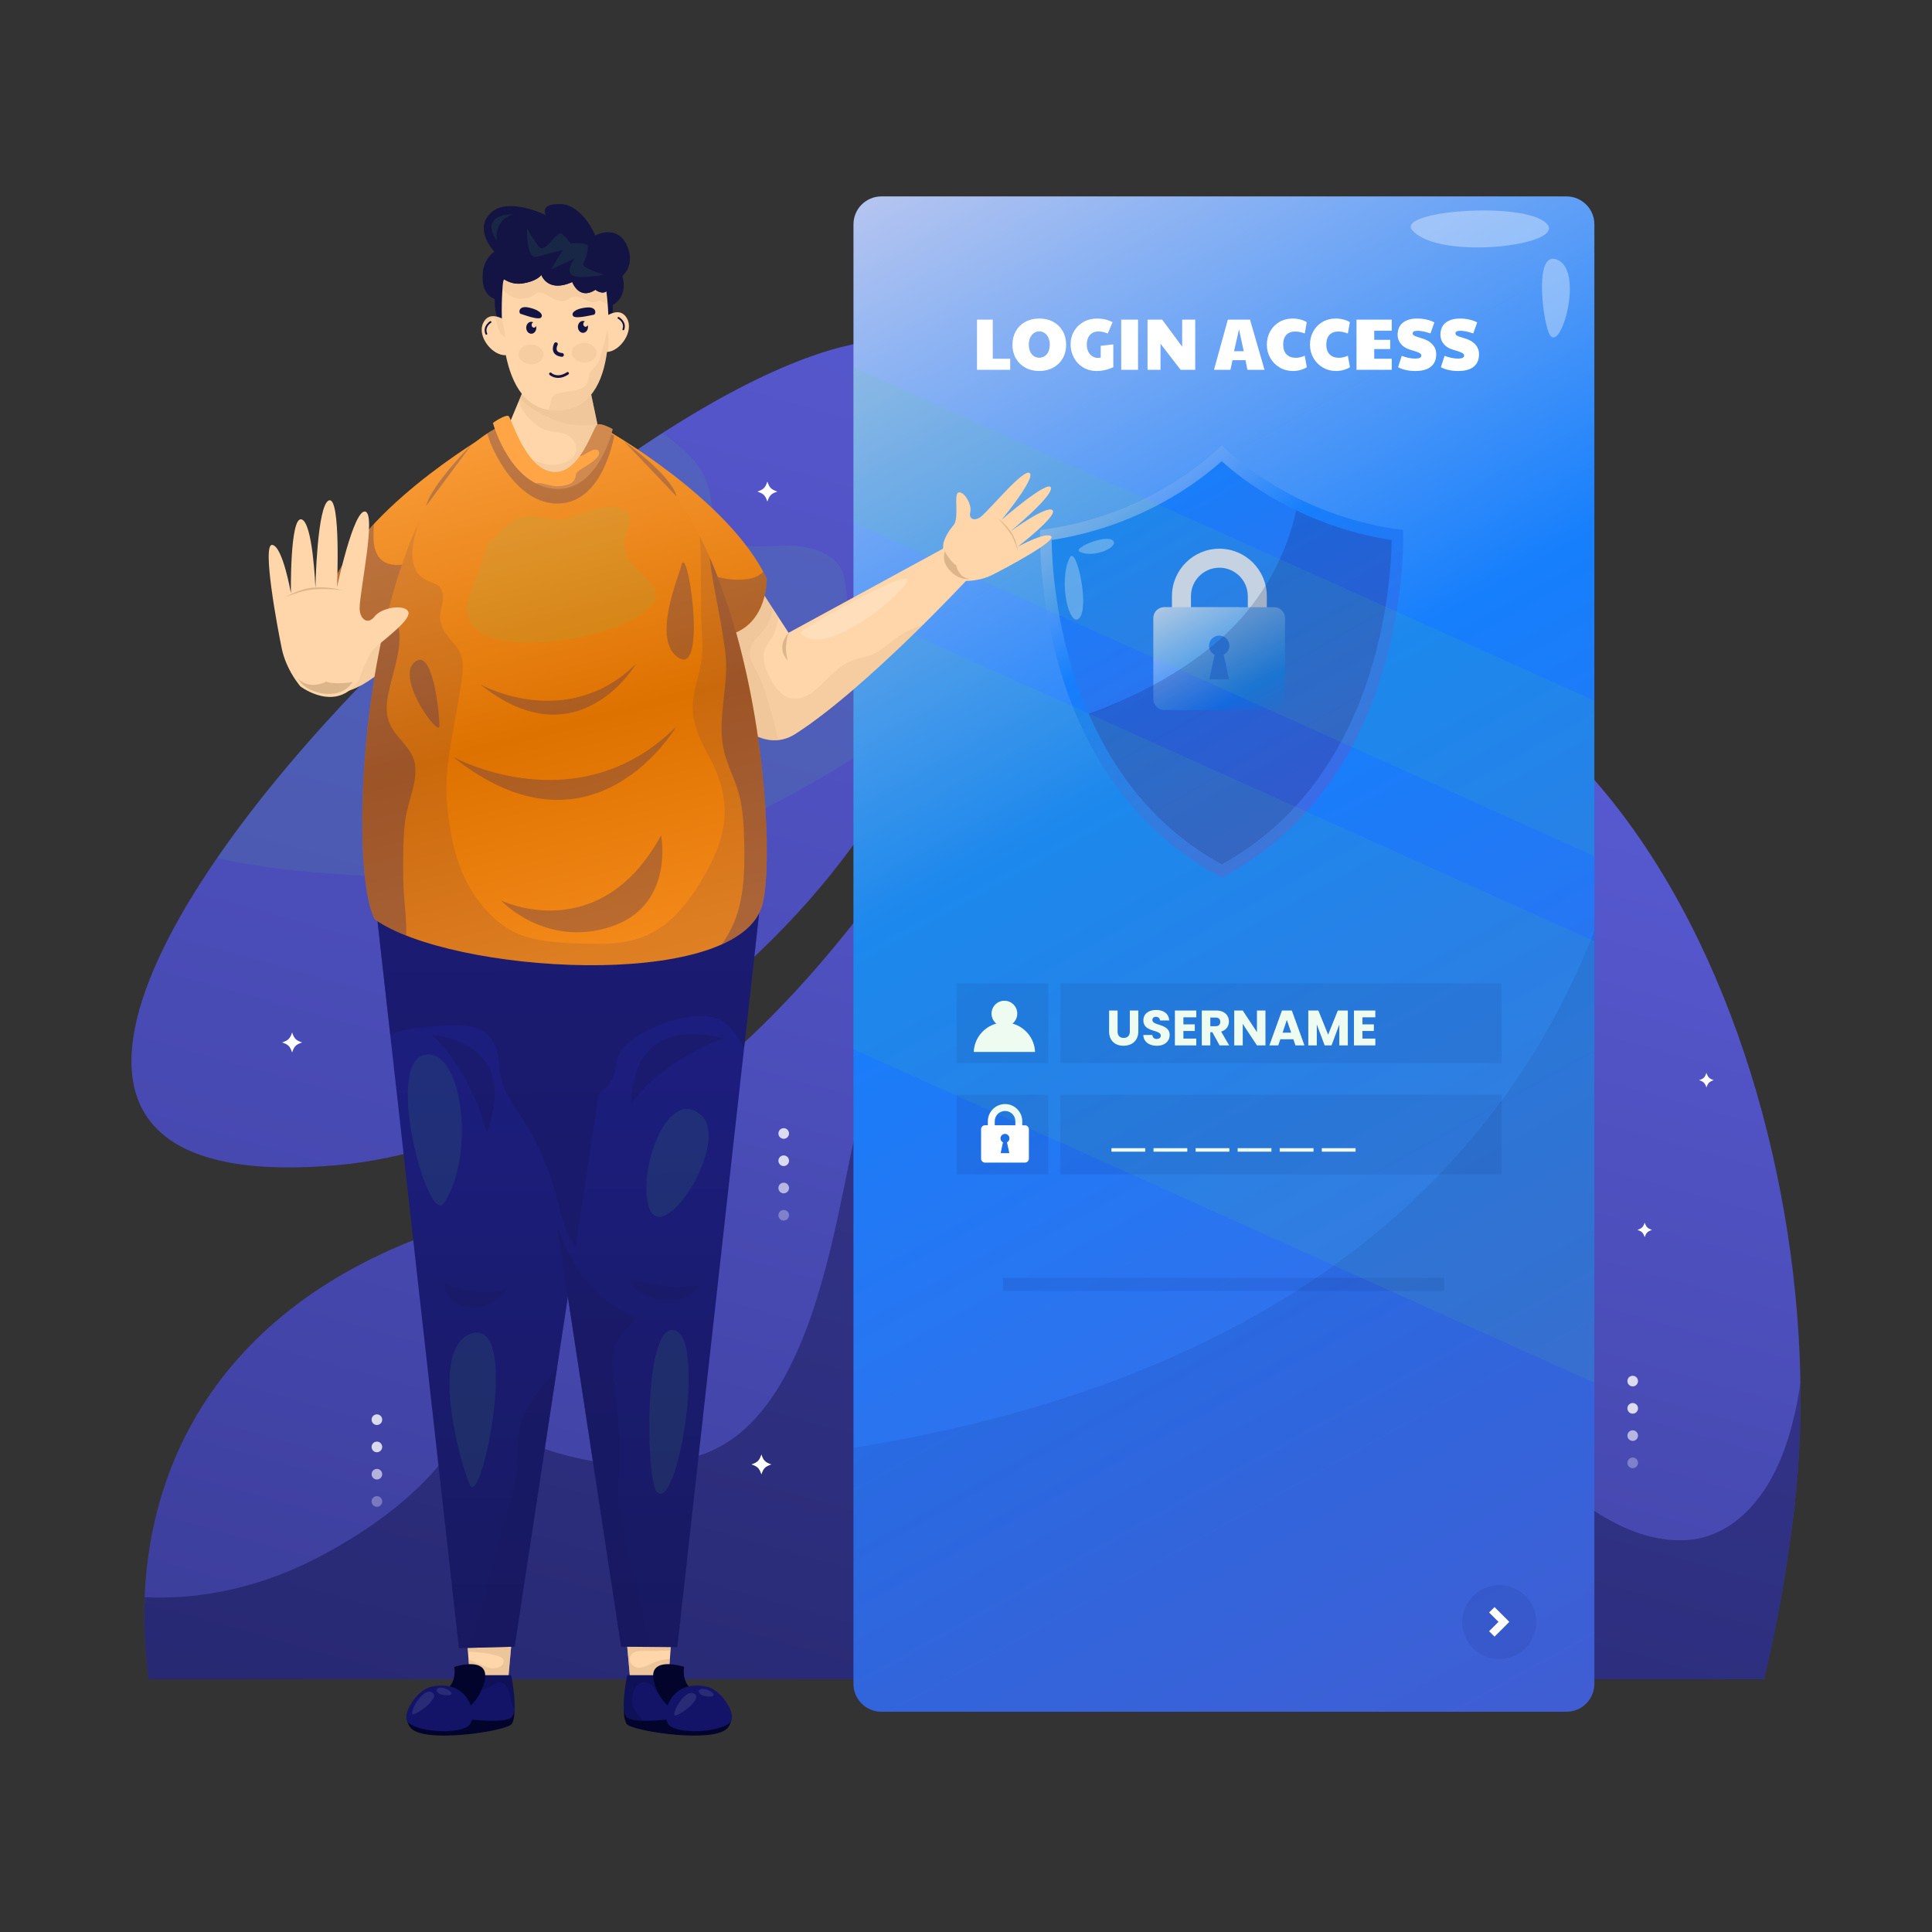 <svg xmlns="http://www.w3.org/2000/svg" enable-background="new 0 0 3000 3000" viewBox="0 0 3000 3000"><rect x="0" y="0" width="3000" height="3000" fill="#333333" stroke="none"/><linearGradient id="a" x1="1945.338" x2="313.393" y1="860.634" y2="6673.98" gradientUnits="userSpaceOnUse"><stop offset=".008" stop-color="#595bd4" class="stopColor182b9b svgShape"/><stop offset="1" stop-color="#03042b" class="stopColor21032b svgShape"/></linearGradient><path fill="url(#a)" d="M2739.31 2607.54c20.04-82.52 35.52-170.08 46.6-262.62 74.15-618.95-267.03-1503.19-950.17-1358.87-459.7 97.13-391.23 634.08-1182.66 935.4-339.13 129.11-460.38 401.37-422.3 686.09h2508.53z"/><path fill="#03042b" d="M2795.69 2147.67c-5.35 36.45-13.55 72.32-26.24 106.66-25.66 69.49-78.6 136.8-158.92 137.48-88.39.75-170.11-64.8-227.83-125.47-28.23-29.67-52.65-62.1-73.79-97.14-17.89-29.65-30.93-62.18-43.72-94.26-28.86-72.33-53.38-150.2-99.13-214.13-18.18-25.41-41.46-49.82-72.14-59.21-39.01-11.94-78.15 6.96-112.79 23.51-91.03 43.49-170.51 110.67-268.6 139.02-50.67 14.65-103.43 16.95-155.59 10.21-40-5.17-79.86-16.1-114.41-37.42-66.51-41.03-96.97-114.1-112.02-187.76-14.66 64.49-25.88 129.73-41.87 193.95-16.71 67.12-37.19 134.59-70.69 195.44-29.01 52.69-69.89 100.36-128.28 120.25-77.6 26.43-163.01 17.47-239.74-7.53-41.22-13.43-81.16-31.67-118.53-54.12-17.77 39.59-44.41 75.09-75.18 105.87-44.85 44.86-98.25 80.81-153.89 110.89-67.35 36.41-141.44 59.77-217.94 65.41-19.88 1.46-39.77 1.71-59.61.91-1.71 41.86.29 84.42 6.02 127.3h2508.52c20.04-82.52 35.52-170.08 46.6-262.62 7.59-63.42 10.82-129.63 9.77-197.24z" opacity=".35" class="color21032b svgShape"/><linearGradient id="b" x1="1231.314" x2="-1357.207" y1="-78.003" y2="9142.876" gradientUnits="userSpaceOnUse"><stop offset=".008" stop-color="#595bd4" class="stopColor182b9b svgShape"/><stop offset="1" stop-color="#03042b" class="stopColor21032b svgShape"/></linearGradient><path fill="url(#b)" d="M1519.95 671.87C1483.11-1.15-572.63 1910.06 527.7 1808.89c372.7-34.27 1029.08-464 992.25-1137.02z"/><path fill="#53d86a" d="M355.8 1336.51c54.39 11.06 109.56 16.56 164.86 20.64 125.36 9.24 252.16 8.2 376.49-11.7 62.05-9.93 123.43-24.61 182.78-45.36 59.55-20.82 116.73-47.67 171.58-78.76 55.45-31.43 110.73-66.12 160.61-105.94 13.48-10.77 27.18-21.32 40.32-32.52 10.64-26.58 20.2-53.78 28.56-81.6-31.51-3.74-64.64 3.51-96.19.78-16.14-1.4-33.24-5.66-48.04-12.41-7.34-3.35-10.69-7.91-12.22-15.75-2.27-11.7-5.54-23.14-7.83-34.81-2.74-13.96-2.41-28.39-5.62-42.27-8.49-36.63-49.89-48.85-82.98-49.66-33.47-.82-70.8 7.09-101.84-9.12-8.09-4.22-16.66-9.59-19.9-18.6-2.86-7.99-1.31-17.04-1.19-25.32.49-34.26-11.93-64.75-36.5-88.52-12.26-11.87-25.82-22.9-39.91-33.22C780.59 832.02 498.61 1097.69 337 1332.48c6.25 1.41 12.52 2.76 18.8 4.03z" enable-background="new" opacity=".1" class="colorf4f2f3 svgShape"/><path fill="#ffffff" d="M2661.15 1677.27c-7.07 2.38-9.01 4.32-11.4 11.4-2.39-7.08-4.32-9.01-11.4-11.4 7.07-2.39 9.01-4.32 11.4-11.4 2.39 7.08 4.32 9.01 11.4 11.4zM2565.27 1909.78c-7.07 2.39-9.01 4.32-11.4 11.4-2.39-7.07-4.32-9.01-11.4-11.4 7.08-2.39 9.02-4.32 11.4-11.4 2.39 7.07 4.33 9.01 11.4 11.4zM1207.11 763.31c-9.65 3.26-12.3 5.9-15.55 15.56-3.26-9.66-5.9-12.3-15.57-15.56 9.66-3.26 12.3-5.9 15.57-15.55 3.25 9.65 5.9 12.29 15.55 15.55zM1197.86 2273.95c-9.66 3.26-12.3 5.9-15.56 15.55-3.26-9.66-5.9-12.3-15.56-15.55 9.66-3.26 12.3-5.9 15.56-15.56 3.26 9.65 5.91 12.29 15.56 15.56zM469.15 1618.71c-9.66 3.26-12.3 5.91-15.56 15.56-3.26-9.65-5.9-12.3-15.56-15.56 9.66-3.26 12.3-5.9 15.56-15.55 3.25 9.65 5.9 12.29 15.56 15.55z" class="colorfff svgShape"/><path fill="#ffffff" d="M1216.95 1768.31a8.22 8.22 0 0 0 8.22-8.22c0-4.57-3.68-8.25-8.22-8.25-4.54 0-8.22 3.68-8.22 8.25a8.22 8.22 0 0 0 8.22 8.22zM1216.95 1810.64a8.22 8.22 0 0 0 8.22-8.22c0-4.57-3.68-8.25-8.22-8.25-4.54 0-8.22 3.68-8.22 8.25a8.22 8.22 0 0 0 8.22 8.22z" opacity=".8" class="colorfff svgShape"/><path fill="#ffffff" d="M1216.95 1852.97c4.54 0 8.22-3.69 8.22-8.22 0-4.57-3.68-8.25-8.22-8.25-4.54 0-8.22 3.68-8.22 8.25a8.22 8.22 0 0 0 8.22 8.22z" opacity=".6" class="colorfff svgShape"/><path fill="#ffffff" d="M1216.95 1895.3a8.22 8.22 0 0 0 8.22-8.22c0-4.57-3.68-8.25-8.22-8.25-4.54 0-8.22 3.68-8.22 8.25a8.22 8.22 0 0 0 8.22 8.22z" opacity=".3" class="colorfff svgShape"/><path fill="#ffffff" d="M585.25 2212.71a8.22 8.22 0 0 0 8.22-8.22c0-4.57-3.68-8.25-8.22-8.25-4.54 0-8.22 3.68-8.22 8.25 0 4.53 3.68 8.22 8.22 8.22zM585.25 2255.03a8.22 8.22 0 0 0 8.22-8.22c0-4.57-3.68-8.25-8.22-8.25-4.54 0-8.22 3.68-8.22 8.25a8.22 8.22 0 0 0 8.22 8.22z" opacity=".8" class="colorfff svgShape"/><path fill="#ffffff" d="M585.25 2297.37c4.54 0 8.22-3.69 8.22-8.22 0-4.57-3.68-8.25-8.22-8.25-4.54 0-8.22 3.68-8.22 8.25 0 4.53 3.68 8.22 8.22 8.22z" opacity=".6" class="colorfff svgShape"/><path fill="#ffffff" d="M585.25 2339.7a8.22 8.22 0 0 0 8.22-8.22c0-4.57-3.68-8.25-8.22-8.25-4.54 0-8.22 3.68-8.22 8.25 0 4.53 3.68 8.22 8.22 8.22z" opacity=".3" class="colorfff svgShape"/><path fill="#ffffff" d="M2535.26 2152.78a8.22 8.22 0 0 0 8.22-8.22c0-4.57-3.68-8.25-8.22-8.25-4.54 0-8.22 3.68-8.22 8.25a8.22 8.22 0 0 0 8.22 8.22zM2535.26 2195.11a8.22 8.22 0 0 0 8.22-8.22c0-4.57-3.68-8.25-8.22-8.25-4.54 0-8.22 3.68-8.22 8.25a8.22 8.22 0 0 0 8.22 8.22z" opacity=".8" class="colorfff svgShape"/><path fill="#ffffff" d="M2535.26 2237.44c4.54 0 8.22-3.69 8.22-8.22 0-4.57-3.68-8.26-8.22-8.26-4.54 0-8.22 3.69-8.22 8.26 0 4.53 3.68 8.22 8.22 8.22z" opacity=".6" class="colorfff svgShape"/><path fill="#ffffff" d="M2535.26 2279.77a8.22 8.22 0 0 0 8.22-8.22c0-4.57-3.68-8.25-8.22-8.25-4.54 0-8.22 3.68-8.22 8.25 0 4.53 3.68 8.22 8.22 8.22z" opacity=".3" class="colorfff svgShape"/><g fill="#000000" class="color000 svgShape"><linearGradient id="c" x1="1149.242" x2="2827.18" y1="133.374" y2="3144.373" gradientUnits="userSpaceOnUse"><stop offset=".02" stop-color="#d1d1ee" class="stopColord1e1ee svgShape"/><stop offset=".363" stop-color="#167ffc" class="stopColor50a7e2 svgShape"/><stop offset="1" stop-color="#595bd4" class="stopColor182b9b svgShape"/></linearGradient><path fill="url(#c)" fill-rule="evenodd" d="M2432.36 304.97H1368.64c-23.96 0-43.38 19.42-43.38 43.38V2614.6c0 23.96 19.42 43.38 43.38 43.38h1063.72c23.96 0 43.38-19.42 43.38-43.38V348.35c0-23.96-19.42-43.38-43.38-43.38z" clip-rule="evenodd"/><path fill="#ffffff" d="M2192.77 357.23c-25.13-29.87 172.23-45.16 208.2-10.72 35.98 34.45-167.63 58.95-208.2 10.72zM2404.8 516.45c-10.29-25.48-22.96-133.96 16.07-111.76s.01 151.56-16.07 111.76z" opacity=".35" class="colorfff svgShape"/><path fill="#131468" fill-rule="evenodd" d="M2475.73 1445.37v1169.27c0 23.9-19.39 43.36-43.36 43.36H1368.63c-23.97 0-43.36-19.46-43.36-43.36v-366.39c715.13-115.07 1022.05-471.8 1150.46-802.88z" clip-rule="evenodd" opacity=".1" class="color132368 svgShape"/><path fill="#ffffff" d="M1517.08 496.33h24.47v60.71h27.07v17.22h-51.53v-77.93zM1592.11 570.86c-6.3-3.47-11.21-8.29-14.72-14.44s-5.27-13.16-5.27-21.01c0-7.93 1.76-14.99 5.27-21.18 3.51-6.19 8.42-11 14.72-14.44 6.3-3.44 13.54-5.16 21.69-5.16 8.15 0 15.38 1.72 21.69 5.16 6.3 3.44 11.21 8.23 14.72 14.38 3.51 6.16 5.27 13.23 5.27 21.24 0 7.85-1.76 14.85-5.27 21.01-3.51 6.16-8.44 10.97-14.78 14.44-6.34 3.47-13.55 5.21-21.63 5.21-8.15 0-15.38-1.74-21.69-5.21zm33.42-20.95c3.06-3.7 4.59-8.57 4.59-14.61 0-4-.7-7.57-2.1-10.71-1.4-3.13-3.34-5.59-5.83-7.36-2.49-1.77-5.32-2.66-8.49-2.66-3.1 0-5.89.89-8.38 2.66-2.49 1.77-4.42 4.23-5.78 7.36-1.37 3.14-2.04 6.7-2.04 10.71 0 6.04 1.51 10.91 4.54 14.61 3.01 3.7 6.95 5.55 11.78 5.55 4.74 0 8.65-1.85 11.71-5.55zM1681.98 570.58c-6.12-3.66-10.91-8.66-14.38-15.01-3.47-6.34-5.21-13.33-5.21-20.95 0-7.32 1.76-14.05 5.27-20.16 3.51-6.12 8.4-10.95 14.67-14.5 6.27-3.55 13.41-5.33 21.41-5.33 4.38 0 8.63.49 12.74 1.47 4.11.98 7.83 2.38 11.15 4.19l-7.47 17.55c-5.13-2.11-9.93-3.17-14.38-3.17-5.82 0-10.31 1.87-13.48 5.61-3.18 3.74-4.76 8.63-4.76 14.67 0 3.93.72 7.46 2.16 10.59 1.43 3.13 3.45 5.61 6.06 7.42 2.6 1.81 5.57 2.72 8.89 2.72 1.81 0 3.32-.15 4.53-.45V537l19.59-2.27v35.45c-8.53 3.93-17.25 5.89-26.16 5.89-7.64 0-14.51-1.83-20.63-5.49zM1740.99 496.33h26.17v77.92h-26.17v-77.92zM1781.88 496.33h22.76l31.04 42.02v-42.02h20.27v77.92h-22.65l-31.26-40.55v40.55h-20.16v-77.92zM1906.58 496.33h34.43l22.54 77.92h-26.61L1934 559.3h-20.16l-3.28 14.95h-25.48l21.5-77.92zm24.7 49.05-7.36-34.09-7.7 34.09h15.06zM1987.16 570.69c-6.15-3.59-11.02-8.49-14.61-14.73-3.59-6.23-5.38-13.12-5.38-20.67 0-7.7 1.74-14.65 5.21-20.84 3.47-6.19 8.23-11.04 14.27-14.55 6.04-3.51 12.83-5.27 20.39-5.27 4.08 0 8.08.49 12 1.47 3.93.98 7.29 2.38 10.08 4.19l-3.06 17.55c-5.44-2.04-10.34-3.06-14.72-3.06-6.05 0-10.69 1.76-13.93 5.27-3.25 3.51-4.88 8.55-4.88 15.12 0 6.42 1.72 11.42 5.16 15.01 3.44 3.59 8.21 5.38 14.33 5.38 2.34 0 4.53-.23 6.57-.68s4.53-1.28 7.47-2.49l3.17 17.9c-6.57 3.85-13.74 5.78-21.52 5.78-7.53 0-14.39-1.79-20.55-5.38zM2054.1 570.69c-6.15-3.59-11.02-8.49-14.61-14.73-3.59-6.23-5.38-13.12-5.38-20.67 0-7.7 1.74-14.65 5.21-20.84 3.47-6.19 8.23-11.04 14.27-14.55 6.04-3.51 12.83-5.27 20.39-5.27 4.08 0 8.08.49 12 1.47 3.93.98 7.29 2.38 10.08 4.19l-3.06 17.55c-5.44-2.04-10.34-3.06-14.72-3.06-6.05 0-10.69 1.76-13.93 5.27-3.25 3.51-4.88 8.55-4.88 15.12 0 6.42 1.72 11.42 5.16 15.01 3.44 3.59 8.21 5.38 14.33 5.38 2.34 0 4.53-.23 6.57-.68s4.53-1.28 7.47-2.49l3.17 17.9c-6.57 3.85-13.74 5.78-21.52 5.78-7.54 0-14.4-1.79-20.55-5.38zM2106.37 496.33h54.71v17.22h-27.18v14.16h24.8v14.27h-24.8v15.06h27.18v17.22h-54.71v-77.93zM2170.93 570.18l5.66-17.56c7.78 2.8 14.72 4.19 20.84 4.19 3.32 0 5.76-.4 7.3-1.19 1.54-.79 2.32-1.98 2.32-3.57 0-1.06-.42-1.98-1.25-2.77-.84-.79-2.49-1.68-4.98-2.66-2.49-.98-6.23-2.19-11.22-3.62-6.12-1.81-10.87-4.78-14.27-8.89-3.4-4.11-5.1-8.85-5.1-14.22 0-8.3 2.74-14.59 8.21-18.86 5.47-4.27 12.85-6.4 22.15-6.4 4.83 0 9.59.51 14.27 1.53s8.83 2.51 12.46 4.48l-6.12 17.1c-4.23-1.43-7.91-2.47-11.04-3.11-3.13-.64-6.17-.96-9.12-.96-4.99 0-7.48 1.36-7.48 4.08 0 1.36.81 2.51 2.43 3.45 1.62.95 4.96 2.14 10.03 3.57 7.93 2.12 13.93 5.34 18.01 9.69s6.12 9.53 6.12 15.57c0 8.38-2.72 14.82-8.15 19.31-5.44 4.49-13.48 6.74-24.12 6.74-10.64-.01-19.63-1.97-26.95-5.9zM2237.41 570.18l5.66-17.56c7.78 2.8 14.72 4.19 20.84 4.19 3.32 0 5.76-.4 7.3-1.19 1.54-.79 2.32-1.98 2.32-3.57 0-1.06-.42-1.98-1.25-2.77-.84-.79-2.49-1.68-4.98-2.66-2.49-.98-6.23-2.19-11.22-3.62-6.12-1.81-10.87-4.78-14.27-8.89-3.4-4.11-5.1-8.85-5.1-14.22 0-8.3 2.74-14.59 8.21-18.86 5.47-4.27 12.85-6.4 22.15-6.4 4.83 0 9.59.51 14.27 1.53s8.83 2.51 12.46 4.48l-6.12 17.1c-4.23-1.43-7.91-2.47-11.04-3.11-3.13-.64-6.17-.96-9.12-.96-4.99 0-7.48 1.36-7.48 4.08 0 1.36.81 2.51 2.43 3.45 1.62.95 4.96 2.14 10.03 3.57 7.93 2.12 13.93 5.34 18.01 9.69s6.12 9.53 6.12 15.57c0 8.38-2.72 14.82-8.15 19.31-5.44 4.49-13.48 6.74-24.12 6.74-10.64-.01-19.62-1.97-26.95-5.9z" class="colorfff svgShape"/><linearGradient id="d" x1="1640.986" x2="2270.978" y1="589.755" y2="1453.868" gradientUnits="userSpaceOnUse"><stop offset=".02" stop-color="#d1d1ee" class="stopColord1e1ee svgShape"/><stop offset=".363" stop-color="#167ffc" class="stopColor50a7e2 svgShape"/><stop offset="1" stop-color="#595bd4" class="stopColor182b9b svgShape"/></linearGradient><path fill="url(#d)" d="M1897.15 1362.32c0 .09-.09.09-.09.09-.09 0-.09 0-.18-.09-297.72-155.49-281.78-539.38-281.78-539.38 174.21-21.59 275.6-125.13 281.78-131.58 0-.09 0-.09.18-.18.09.09.09.09.09.18 6.18 6.45 107.48 109.99 281.69 131.58 0 0 16.03 383.89-281.69 539.38z"/><linearGradient id="e" x1="1481.996" x2="2311.813" y1="193.386" y2="1658.19" gradientUnits="userSpaceOnUse"><stop offset=".02" stop-color="#d1d1ee" class="stopColord1e1ee svgShape"/><stop offset=".363" stop-color="#167ffc" class="stopColor50a7e2 svgShape"/><stop offset="1" stop-color="#595bd4" class="stopColor182b9b svgShape"/></linearGradient><path fill="url(#e)" d="M1897.01 1342.08c-243.6-133.57-262.95-433.35-264.06-503.53 139.92-21.55 231.08-92.64 264.06-122.48 32.98 29.84 124.13 100.94 263.97 122.48-1.08 70.15-20.35 369.94-263.97 503.53z"/><path fill="#ffffff" d="M1661.27 865.66c-18.73 35.89-.65 111.9 15.04 93.74 15.69-18.16-5.13-112.73-15.04-93.74zM1676.69 856.87c22.7 10.75 62.71-8.58 51.08-17.87-11.63-9.28-63.08 12.19-51.08 17.87z" opacity=".3" class="colorfff svgShape"/><path fill="#d1d1ee" d="M1849.3 962.85v-37.17c0-24.34 19.8-44.14 44.14-44.14s44.15 19.8 44.15 44.14v37.17h29.5v-37.17c0-40.61-33.04-73.64-73.65-73.64-40.61 0-73.64 33.04-73.64 73.64v37.17h29.5z" class="colord1e1ee svgShape"/><linearGradient id="f" x1="1820.69" x2="1998.621" y1="889.608" y2="1216.422" gradientUnits="userSpaceOnUse"><stop offset=".02" stop-color="#d1d1ee" class="stopColord1e1ee svgShape"/><stop offset=".582" stop-color="#167ffc" class="stopColor50a7e2 svgShape"/><stop offset="1" stop-color="#595bd4" class="stopColor182b9b svgShape"/></linearGradient><path fill="url(#f)" d="M1980.54 942.91h-56.37c-.42 0-.74-.11-1.06-.21h-115.18c-9.43 0-17.06 7.63-17.06 17.06v125.77c0 9.32 7.63 17.06 17.06 17.06h170.38c9.43 0 17.06-7.74 17.06-17.06V959.76c0-8.58-6.46-15.79-14.83-16.85zm-72.05 112h-30.62s5.09-24.79 8.26-38.25c-5.19-2.54-8.69-7.84-8.69-13.99 0-8.69 6.99-15.68 15.68-15.68s15.79 6.99 15.79 15.68c0 6.15-3.6 11.44-8.79 13.99 3.18 13.46 8.37 38.25 8.37 38.25z"/><path fill="#131468" d="M2012.84 792.57c-3.18 13.57-6.8 27.05-11.35 40.3-21.06 61.29-57.62 116.29-106.26 159.16-45.26 39.9-98.34 71.28-153.37 95.69-16.82 7.46-34 14.23-51.43 20.38 38.16 87.74 101.46 176.34 206.58 233.98 243.61-133.58 262.88-433.37 263.97-503.53-58.04-8.95-107.55-26.46-148.14-45.98z" opacity=".2" class="color132368 svgShape"/><path fill="#131468" d="M2331.7 1526.95h-685.18v123.88h685.18zM1627.81 1526.95h-142.55v123.88h142.55zM2331.7 1699.78h-685.18v123.88h685.18zM2242.52 1984.33h-685.18v20.17h685.18zM1627.81 1699.78h-142.55v123.88h142.55z" opacity=".1" class="color132368 svgShape"/><path fill="#ffffff" d="M1921.8 1782.89h52.48v5.45h-52.48zM1987.14 1782.89h52.48v5.45h-52.48zM2052.47 1782.89h52.48v5.45h-52.48zM1856.47 1782.89h52.48v5.45h-52.48zM1791.14 1782.89h52.48v5.45h-52.48zM1725.81 1782.89h52.48v5.45h-52.48zM1572.22 1589.44c4.51-3.66 7.39-9.25 7.39-15.51 0-11.03-8.94-19.98-19.98-19.98-11.03 0-19.98 8.94-19.98 19.98 0 6.26 2.88 11.85 7.39 15.51-19.59 5.35-34.15 22.9-35.01 43.98h95.18c-.84-21.08-15.4-38.63-34.99-43.98zM1544.63 1754.6v-13.49c0-8.83 7.19-16.02 16.02-16.02 8.84 0 16.02 7.19 16.02 16.02v13.49h10.71v-13.49c0-14.74-11.99-26.73-26.73-26.73s-26.73 11.99-26.73 26.73v13.49h10.71z" class="colorfff svgShape"/><path fill="#ffffff" d="M1592.27 1747.35h-20.47c-.14 0-.28-.03-.4-.07h-41.77c-3.43 0-6.2 2.79-6.2 6.22v45.62c0 3.4 2.78 6.19 6.2 6.19h61.82c3.43 0 6.2-2.79 6.2-6.19v-45.62c0-3.15-2.35-5.75-5.38-6.15zm-24.99 43.28h-13.48s2.24-10.9 3.65-16.84a6.829 6.829 0 0 1-3.84-6.16c0-3.82 3.1-6.91 6.92-6.91s6.92 3.09 6.92 6.91c0 2.7-1.57 5.04-3.85 6.16 1.43 5.94 3.68 16.84 3.68 16.84zM1722.19 1569.11h13.2v32.42c0 6.41 3.16 10.11 9.42 10.11 6.25 0 9.57-3.7 9.57-10.11v-32.42h13.2v32.35c0 14.98-10.5 22.39-23 22.39-12.58 0-22.38-7.41-22.38-22.39v-32.35zM1796.48 1623.84c-11.66 0-20.77-5.79-21.15-16.75h14.05c.38 4.17 3.01 6.17 6.71 6.17 3.87 0 6.34-1.93 6.34-5.09 0-10.03-27.1-4.63-26.95-23.85 0-10.27 8.42-15.98 19.76-15.98 11.81 0 19.76 5.87 20.3 16.21h-14.28c-.23-3.48-2.7-5.56-6.25-5.63-3.17-.08-5.56 1.54-5.56 4.94 0 9.42 26.79 5.17 26.79 23.31.01 9.11-7.1 16.67-19.76 16.67zM1857.57 1579.69h-19.99v10.96h17.67v10.19h-17.67v11.89h19.99v10.57h-33.19v-54.19h33.19v10.58zM1888.31 1569.11c13.28 0 19.92 7.64 19.92 17.06 0 6.79-3.71 13.2-12.04 15.67l12.5 21.46h-14.9l-11.27-20.46h-3.16v20.46h-13.21v-54.19h22.16zm-.77 10.96h-8.18v13.43h8.18c4.94 0 7.26-2.55 7.26-6.79 0-4.01-2.32-6.64-7.26-6.64zM1964.99 1569.11v54.19h-13.2l-22.07-33.43v33.43h-13.21v-54.19h13.21l22.07 33.58v-33.58h13.2zM2008.33 1613.73h-20.22l-3.24 9.57h-13.82l19.61-54.19h15.29l19.6 54.19h-13.97l-3.25-9.57zm-10.11-30.03-6.64 19.84h13.36l-6.72-19.84zM2031.52 1569.11h15.59l15.21 37.52 15.05-37.52h15.52v54.19h-13.2v-32.5l-12.12 32.5h-10.65l-12.19-32.57v32.57h-13.21v-54.19zM2135.61 1579.69h-19.99v10.96h17.68v10.19h-17.68v11.89h19.99v10.57h-33.19v-54.19h33.19v10.58z" class="colorfff svgShape"/><circle cx="2327.96" cy="2518.41" r="57.41" fill="#131468" opacity=".1" transform="rotate(-76.714 2328.203 2518.523)" class="color132368 svgShape"/><path fill="#ffffff" d="m2343.65 2518.41-8.38 8.44-14.56 14.49-8.44-8.37 14.56-14.56-14.56-14.56 8.44-8.38z" class="colorfff svgShape"/><path fill="#53d86a" d="M2475.73 1461.6v685.56L1325.27 1629.3V943.68zM2475.73 1088.06v241.4L1325.27 811.54V570.2z" enable-background="new" opacity=".1" class="colorf4f2f3 svgShape"/></g><g fill="#000000" class="color000 svgShape"><path fill="#03042b" d="M631.77 2665.96s-.89 15.27 12.64 22.11c33.57 16.98 144.98-1.19 150.46-11.45 5.47-10.26 3.55-23.3 3.55-23.3l-166.65 12.64z" class="color21032b svgShape"/><path fill="#ffd6aa" d="M724.11 2531.69c0 3.06 7.65 99.51 7.65 99.51l55.11 1.53 9.19-101.81-71.95.77z" class="colorffafaa svgShape"/><path fill="#ddb58a" d="M724.11 2531.69c0 1.15 1.09 15.57 2.44 33.09 13.82.28 27.45 1.91 40.95 4.97 5.51 1.25 17.33 4.4 14.19 12.48-2.85 7.32-13.05 9.23-19.83 8.07-8.22-1.4-15.67-5.47-23.23-8.77-3.38-1.48-7.21-3.15-11.1-4.07 2.04 26.14 4.23 53.73 4.23 53.73l55.11 1.53 9.19-101.81-71.95.78z" opacity=".5" class="colordd8a8a svgShape"/><path fill="#131468" d="M730.22 2601.26c.05 3.88-.2 7.92-.98 12.09-5.47 29.43-14.71 54.75-14.71 54.75s70.83 10.27 80.75-2.39c7.17-9.14 2.91-40.42-1.56-64.44h-63.5z" class="color132368 svgShape"/><path fill="#03042b" d="M763.64 2617.75c4.24-2.72 8.63-6.21 14-5.14 5.28 1.05 9.27 5.98 11.4 10.63 2.4 5.23 3.12 11.02 4.24 16.61 1.08 5.37 2.76 10.51 5.4 15.31 1.62-13.78-1.61-35.89-4.96-53.91h-63.5c.05 3.88-.2 7.92-.98 12.09-.72 3.88-1.51 7.68-2.34 11.37 12.65 2.5 25.67.15 36.74-6.96z" opacity=".25" class="color21032b svgShape"/><path fill="#03042b" d="M677.24 2629.43s30.11 2.4 41.4 18.48c11.29 16.08 42.09-35.93 33.19-54.06-8.9-18.13-46.53-5.47-46.53-5.47s7.18 35.23-28.06 41.05z" class="color21032b svgShape"/><path fill="#131468" d="M634.53 2675.44c18.41 14.91 81.71 17.97 94.71 2.58 13-15.4-1.98-71.79-59.54-58.85-23.72 5.33-48.06 45.83-35.17 56.27z" class="color132368 svgShape"/><path fill="#ffffff" d="M640.23 2661.07c-2.3-7.16 17.8-41.72 31.19-32.72 13.4 8.99-29.47 38.08-31.19 32.72zM678.5 2622.61c7.7-7.7 34.25 9.19 17.03 9.76-17.22.57-18.56-8.23-17.03-9.76z" opacity=".1" class="colorfff svgShape"/><path fill="#03042b" d="M1135.88 2665.96s.89 15.27-12.64 22.11c-33.57 16.98-144.98-1.19-150.46-11.45-5.47-10.26-3.55-23.3-3.55-23.3l166.65 12.64z" class="color21032b svgShape"/><path fill="#ffd6aa" d="M1043.54 2531.69c0 3.06-7.65 99.51-7.65 99.51l-55.11 1.53-9.19-101.81 71.95.77z" class="colorffafaa svgShape"/><path fill="#ddb58a" d="M1029.74 2577.28c-6.33 1.06-12.21 2.9-17.94 5.8-7.91 4-18.29 9.45-27.05 4.61-7.31-4.04-9.81-15.42-2.42-20.59 3.95-2.77 9.11-3.31 13.79-3.51 5.61-.23 11.24.04 16.86.02 6.15-.02 12.28-.19 18.42-.43 3.26-.13 6.53-.2 9.78-.5.03 0 .05-.01.08-.01 1.28-16.55 2.28-29.89 2.28-30.99l-71.95-.77 9.19 101.81 55.11-1.53s2.28-28.78 4.36-55.4c-3.58.29-7.18.93-10.51 1.49z" opacity=".5" class="colordd8a8a svgShape"/><path fill="#131468" d="M1037.42 2601.26c-.05 3.88.2 7.92.98 12.09 5.47 29.43 14.71 54.75 14.71 54.75s-70.83 10.27-80.75-2.39c-7.17-9.14-2.91-40.42 1.56-64.44h63.5z" class="color132368 svgShape"/><path fill="#03042b" d="M988.04 2659.22c-5.26-6.62-6.88-14.34-6.19-22.72.63-7.65 3.25-16.56 9.67-21.37 7.44-5.56 17.78-2.64 23.11 4.41 3.64 4.81 5.8 9.79 10.82 13.45 5.1 3.71 12.12 6.98 18.49 4.98-1.96-7.48-3.92-15.86-5.55-24.62-.78-4.17-1.03-8.21-.98-12.09h-63.5c-4.46 24.02-8.72 55.29-1.56 64.44 3.31 4.22 13.41 5.89 25.39 6.24-2.68-4.6-6.4-8.58-9.7-12.72z" opacity=".25" class="color21032b svgShape"/><path fill="#03042b" d="M1090.41 2629.43s-30.11 2.4-41.4 18.48c-11.29 16.08-42.09-35.93-33.19-54.06 8.9-18.13 46.53-5.47 46.53-5.47s-7.19 35.23 28.06 41.05z" class="color21032b svgShape"/><path fill="#131468" d="M1133.11 2675.44c-18.41 14.91-81.71 17.97-94.71 2.58-13-15.4 1.98-71.79 59.54-58.85 23.72 5.33 48.07 45.83 35.17 56.27z" class="color132368 svgShape"/><path fill="#ffffff" d="M1047.26 2663.01c-2.3-7.16 17.8-41.72 31.19-32.72 13.4 8.99-29.46 38.08-31.19 32.72zM1085.54 2624.54c7.7-7.7 34.25 9.19 17.03 9.76-17.22.58-18.56-8.23-17.03-9.76z" opacity=".1" class="colorfff svgShape"/><linearGradient id="g" x1="775.996" x2="778.27" y1="1336.118" y2="2561.686" gradientUnits="userSpaceOnUse"><stop offset="0" stop-color="#1d1f87" class="stopColor871d5c svgShape"/><stop offset="1" stop-color="#181960" class="stopColor601843 svgShape"/></linearGradient><path fill="url(#g)" d="m583.26 1404.17 129.36 1155.07 86.5-2.29 169.93-1116.04z"/><path fill="#181960" d="M756.01 1759.46s-23.29-97.47-85.83-152.11c0 0 139.63 5.17 85.83 152.11z" opacity=".5" class="color601843 svgShape"/><path fill="#53d86a" d="M689.41 1868.25c-24.28 36.79-91.85-212.8-32.15-229.64 59.71-16.84 82.67 153.09 32.15 229.64zM730.74 2307.62c-9.71-13.76-70.42-217.39 3.06-237.29 73.49-19.9 15.32 263.32-3.06 237.29z" enable-background="new" opacity=".1" class="colorf4f2f3 svgShape"/><path fill="#181960" d="M689.79 1991.87s57.41 27.56 96.45 8.04c0 0-16.07 32.15-56.26 29.85-40.19-2.3-40.19-37.89-40.19-37.89zM841.83 2153.72c-11.03 14.92-23.5 30.56-30.19 48.02-12.11 31.64-6.19 66.73-11.81 99.58-3.17 18.54-9.74 36.64-14.76 54.76-5.26 18.97-10.33 38-15.28 57.05-4.99 19.19-9.86 38.41-14.7 57.64-4.08 16.21-7.26 32.89-13.44 48.47-5.32 13.41-11.76 26.35-17.24 39.69l74.72-1.98L865 2124.27c-7.97 9.62-15.75 19.4-23.17 29.45z" opacity=".5" class="color601843 svgShape"/><linearGradient id="h" x1="987.262" x2="989.533" y1="1335.829" y2="2559.76" gradientUnits="userSpaceOnUse"><stop offset="0" stop-color="#1d1f87" class="stopColor871d5c svgShape"/><stop offset="1" stop-color="#181960" class="stopColor601843 svgShape"/></linearGradient><path fill="url(#h)" d="m1180.32 1404.17-128.6 1153.54-87.26-.76-169.93-1116.04z"/><path fill="#53d86a" d="M1006.31 1869.78c-13.89-59.05 30.62-180.65 81.14-139.31 50.52 41.33-62.77 217.39-81.14 139.31zM1020.09 2316.81c-17.32-17.32-21.43-264.85 27.56-251.07 48.98 13.78 4.59 283.22-27.56 251.07z" enable-background="new" opacity=".1" class="colorf4f2f3 svgShape"/><path fill="#181960" d="M1123.71 1612.37s-94.65 32.92-142.76 100.61c-.01 0-8.83-139.45 142.76-100.61zM977.99 1986.13s58.56 19.52 106.78 9.19c0 0-6.89 26.41-53.96 22.96-47.08-3.45-52.82-32.15-52.82-32.15z" opacity=".5" class="color601843 svgShape"/><path fill="#181960" d="m881.79 1432.6-298.53-28.43 22.73 202.92c14.51-6.75 31.07-9.54 46.72-11.4 18.12-2.15 36.69-3.42 54.95-3.28 14.13.11 29.22 1.24 41.78 8.32 11.38 6.4 17.93 17.65 21.54 29.87 2.47 8.35 3.64 17.03 4.37 25.68.94 11.09 3.36 21.96 7.45 32.32 7.58 19.19 19.91 35.84 31.05 53.04 26.53 40.94 43.44 87 54.91 134.26 5.09 20.97 12.34 43.04 24.84 60.52l36.03-236.62c6.41-5.72 12.51-11.73 17.51-18.67 5.57-7.73 7.79-15.77 9.18-25.08 1.24-8.3 2.66-16.1 7.55-23.09 7.01-10.03 16.44-17.64 26.69-24.2 13.1-8.38 27.38-14.94 42.05-20.07 14.3-5 29.16-8.81 44.27-10.28 12.16-1.18 26.26-1.53 37.58 3.82 19.95 9.43 31.21 26.9 40.94 45.51l24.92-223.55-298.53 28.41zM998.21 2498.34c-8.52-39.34-22.08-77.39-30.47-116.76-4.09-19.17-6.89-38.62-7.35-58.24-.26-10.83.62-21.54 1.22-32.33.66-11.83.96-23.68.87-35.53-.15-22.13-1.73-44.2-3.93-66.21-2.23-22.26-6.01-44.59-7.22-66.93-.84-15.44 1.18-30.59 9.83-43.72 7.69-11.67 18.3-21.28 27.62-31.69-16.19-7.36-31.84-15.98-46.06-26.7-23.68-17.86-42.09-41-55.99-67.09-8.34-15.65-15.27-31.99-21.6-48.58l99.34 652.39 40.87.36c-.12-19.85-2.94-39.6-7.13-58.97z" opacity=".5" class="color601843 svgShape"/><path fill="#ffd6aa" d="m1136.37 846.98 88.1 135.63 247.64-134.88 35.43 46.22s-161.36 174.39-272.35 245.58c-100.23 64.29-212.03-203.61-212.03-203.61l113.21-88.94z" class="colorffafaa svgShape"/><path fill="#ffffff" d="M1243.26 983.42c-5.01-5.14 157.19-94.1 165.74-84.48 8.55 9.62-124.04 127.25-165.74 84.48z" opacity=".2" class="colorfff svgShape"/><path fill="#ddb58a" d="M1224.46 982.61s-8.04 21.43-1.15 42.87c.01 0-20.28-17.61 1.15-42.87z" class="colordd8a8a svgShape"/><path fill="#ddb58a" d="M1386.93 993.97c-12.75 10.21-23.85 21.02-40.19 25-8.8 2.14-17.35 3.52-25.68 7.32-7.56 3.45-14.47 8.03-20.93 13.23-13.47 10.83-24.49 24.51-38.16 35.04-12.11 9.33-27.9 14.17-42.11 6.51-7.29-3.93-12.68-10.2-17.18-17.03-4.47-6.78-8.59-13.82-11.72-21.32-3.1-7.42-5.35-15.35-5.22-23.45.13-7.95 3.49-15.34 7.77-21.9 2.43-3.72 5.19-7.24 7.4-11.1 2.5-4.37 3.78-9.03 5.06-13.86 1.22-4.56 2.2-9.2 2.86-13.86l-72.46-111.56-113.22 88.94s111.8 267.9 212.03 203.61c62.56-40.13 141.12-113.04 197.77-169.03-16.6 5.34-32.19 12.38-46.02 23.46z" enable-background="new" opacity=".25" class="colordd8a8a svgShape"/><path fill="#ddb58a" d="M1190.43 1082.15c-3.59-11.8-7.32-23.91-13.05-34.88-5-9.58-11.56-19.41-12.73-30.41-2.02-19.11 14.99-28.88 24.48-42.8 6.1-8.95 9.36-18.94 10.75-29.29l-63.51-97.78-113.22 88.94s92.59 221.83 184.79 213.3c-3.94-22.84-10.79-44.95-17.51-67.08z" enable-background="new" opacity=".25" class="colordd8a8a svgShape"/><path fill="#ffd6aa" d="M1540.73 892.72c-5.07 2.54-10.23 4.39-15.14 5.75-15.13 4.2-27.9 3.58-27.9 3.58s-45.82-11.45-33.16-51.97c.07-.16.1-.38.12-.54-.84-4.62 1.58-11.88 5.67-19.28 2.83-5.1 6.45-10.27 10.32-14.75 9.47-10.93-.65-49.24 8.13-50.88 8.8-1.61 20.68 19.03 17.85 30.72-2.8 11.66 7.68 14.05 16.64 6.93 13.81-10.99 66.76-75.86 75.76-67.56 9 8.31-43.68 72.38-43.68 72.38s71.92-62.6 76.4-50c4.46 12.57-63.13 68.38-63.13 68.38s56-41.21 65.59-33.36c9.62 7.82-53.69 56.78-53.69 56.78s43.6-23.86 51.71-16.18c8.11 7.67-70.82 49.6-91.49 60z" class="colorffafaa svgShape"/><path fill="#ddb58a" d="M1465.82 867.26c.7 8.18 5.52 15.41 11.37 20.93 5.8 5.47 13.21 9.8 21.21 10.83 2.37.31 4.68.2 6.96-.1-1.29-.21-2.54-.46-3.71-.81-14.36-4.25-16.97-20.58-16.97-20.58-3.35-.99-12.36-11.25-17.63-21.66-.74 3.76-1.56 7.53-1.23 11.39zM1580.78 855.71c-1.58-4.85-3.23-9.64-5.15-14.31-1.93-4.65-3.99-9.29-6.8-13.39-2.76-4.19-5.92-8.17-9.14-12.05-3.25-3.86-6.67-7.61-10.49-10.97 4.32 2.75 8.08 6.28 11.6 9.99 3.53 3.72 6.67 7.75 9.65 11.95 2.85 4.36 4.91 9.11 6.61 13.94 1.63 4.84 2.94 9.79 3.72 14.84z" class="colordd8a8a svgShape"/><path fill="#ffd6aa" d="M558 888.25s-121.71 122.86-50.52 180.27C550.47 1103.18 651 985.84 651 985.84l-93-97.59z" class="colorffafaa svgShape"/><path fill="#ddb58a" d="M558 888.25s-121.71 122.86-50.52 180.27C550.47 1103.18 651 985.84 651 985.84l-93-97.59z" enable-background="new" opacity=".25" class="colordd8a8a svgShape"/><linearGradient id="i" x1="985.109" x2="1297.415" y1="478.302" y2="1660.934" gradientUnits="userSpaceOnUse"><stop offset="0" stop-color="#ffa545" class="stopColorffe245 svgShape"/><stop offset=".526" stop-color="#de7200" class="stopColorde007b svgShape"/><stop offset="1" stop-color="#fe9526" class="stopColore38427 svgShape"/></linearGradient><path fill="url(#i)" d="M940.35 666.65s191.75 107.93 250.3 231.93c0 0 2.3 89.56-83.82 90.71-86.11 1.15-166.48-322.64-166.48-322.64z"/><path fill="#17197a" d="M1190.65 898.58c-1.7-3.6-3.54-7.19-5.46-10.77-5.6 6.23-14.17 9.62-22.68 11.05-26.14 4.4-53.39-2.31-76.58-14.3-.43-.22-.86-.49-1.29-.72 2.42 3.92 4.4 8.13 6.07 12.15 7.72 18.52 10.89 38.35 16.36 57.54 3.29 11.57 6.9 23.28 9.94 35.11 75.7-7.81 73.64-90.06 73.64-90.06z" enable-background="new" opacity=".25" class="color7a1752 svgShape"/><linearGradient id="j" x1="590.578" x2="902.884" y1="582.488" y2="1765.121" gradientUnits="userSpaceOnUse"><stop offset="0" stop-color="#ffa545" class="stopColorffe245 svgShape"/><stop offset=".526" stop-color="#de7200" class="stopColorde007b svgShape"/><stop offset="1" stop-color="#fe9526" class="stopColore38427 svgShape"/></linearGradient><path fill="url(#j)" d="M770.42 666.65s-191.75 107.93-250.3 231.93c0 0-2.3 89.56 83.82 90.71 86.11 1.15 166.48-322.64 166.48-322.64z"/><path fill="#17197a" d="M693.31 856.72c-12.32 3.1-24.5 6.76-36.5 10.94-9.65 3.36-19.56 6.71-29.62 8.63-15.16 2.89-32.28.21-40.79-13.99-6.93-11.56-6.65-26.37-6.25-39.38.1-3.06.29-6.19.47-9.33-24.82 26.58-46.5 55.31-60.52 84.99 0 0-2.3 89.56 83.82 90.71 38.66.52 76.16-64.47 105.76-136.25-5.47 1.14-10.94 2.31-16.37 3.68z" enable-background="new" opacity=".25" class="color7a1752 svgShape"/><linearGradient id="k" x1="692.632" x2="979.358" y1="565.287" y2="1651.053" gradientUnits="userSpaceOnUse"><stop offset="0" stop-color="#ffa545" class="stopColorffe245 svgShape"/><stop offset=".526" stop-color="#de7200" class="stopColorde007b svgShape"/><stop offset="1" stop-color="#fe9526" class="stopColore38427 svgShape"/></linearGradient><path fill="url(#k)" d="M845.62 646.69c-275.06-3.14-315.44 682.65-263.76 780.81 118.12 83.84 555.22 112.13 600.54-17.98 31.33-89.91-13.96-759.14-336.78-762.83z"/><path fill="#53d86a" d="M730.8 919.27c35.75-87.3 12.05-62.92 53-100.66 40.96-37.75 66.25 2.22 109.62-17.76 43.37-19.99 98.78-22.21 80.71 22.21-18.07 44.41 22.25 62.89 39.75 86.6 53 71.79-341.31 151.8-283.08 9.61z" enable-background="new" opacity=".1" class="colorf4f2f3 svgShape"/><path fill="#17197a" d="m661.66 785.7 70.61-95.3c.01 0-62 61.43-70.61 95.3zM1050.71 770.96l-82.1-85.92s73.48 52.05 82.1 85.92z" enable-background="new" opacity=".25" class="color7a1752 svgShape"/><path fill="#17197a" d="M1086.65 832.63c3.5 53.84.14 108.08 3.72 161.95 1.1 16.52-.97 32.48-4.65 48.57-3.67 16.09-8.54 32.13-9.89 48.64-2.57 31.49 12.8 59.91 27.15 86.84 14.84 27.87 23.98 57.94 21.97 89.78-1.85 29.46-12.66 57.41-26.73 83.07-24.69 45.02-57.88 90.98-109.16 106.59-21.96 6.69-45.22 7.79-68.03 7.52-26.7-.31-54.03-1.18-80.42-5.45-22.07-3.58-43.08-10.96-61.15-24.37-21.95-16.29-39.94-38.76-52.98-62.65-14.01-25.64-21.92-54.01-26.78-82.69-2.63-15.54-4.82-31.31-6-47.03-1.35-17.92-.59-35.92 1.39-53.77 3.97-35.7 11.8-70.97 17.51-106.41 2.57-15.96 5.93-31.93 5.86-48.17-.03-7.81-.78-15.53-4.43-22.53-3.2-6.13-7.72-11.43-12.17-16.68-8.63-10.18-17.79-21.23-18.44-35.2-.7-15.09 8.2-29.65 2.19-44.51-3.85-9.54-13.02-10.33-21.4-14.13-9.17-4.16-16.57-10.81-20.22-20.31-7.64-19.86-1.88-43.43 3.69-63.05.68-2.39 1.49-4.74 2.24-7.11-95.7 208.63-103.31 549-68.05 615.96 118.12 83.84 555.22 112.13 600.54-17.98 20.66-59.31 7.95-370.73-95.76-576.88z" enable-background="new" opacity=".1" class="color7a1752 svgShape"/><path fill="#17197a" d="M682.33 1127.29c0 19.01-67.74-72.91-39.04-98.74 28.71-25.84 39.04 78.64 39.04 98.74zM1057.69 878.96c9.24-43.14 40.99 169.2-3.15 142.93-44.15-26.28-.01-128.22 3.15-142.93M874.65 781.3c60.43-7.97 76.72-93.51 79.22-104.56-32.03-18.76-67.98-29.59-108.26-30.05-32.89-.38-62.39 9.19-88.82 26.33 5.58 24.14 48.2 117.46 117.86 108.28zM630.59 1433.99c-.74-18.92-3.34-37.72-3.99-56.64-.76-22.06-.7-44.34-.11-66.4.31-11.45.95-22.9 2.31-34.27 1.31-10.98 4.15-21.66 7.08-32.3 5.2-18.85 11.91-39.75 8.15-59.5-2.41-12.66-10.31-22.74-18.49-32.29-8.35-9.74-17.01-19.6-21.49-31.84-5.64-15.41-3.65-31.34-.27-47.03 4.02-18.69 9.83-36.95 13.48-55.72 3.18-16.35 5.06-33.96-.18-50.07-7.59 3.53-14.97 8-21.94 13.09-42.09 188.32-39.97 395.78-13.27 446.49 12.83 9.11 29.44 17.56 48.9 25.23.19-6.36.05-12.69-.18-18.75zM1101.73 864.88c3.21 27.06 8.43 53.82 13.47 80.58 2.63 13.98 5.2 27.98 7.37 42.04 2.13 13.79 4.45 27.92 4.87 41.88 1.38 46.4-14.32 93.19-2.62 139.18 5.86 23.02 17.65 44.04 23.32 67.13 5.87 23.92 7.07 49.39 7.51 73.93.74 41.25.24 84.41-15.97 123.05-5.03 11.98-11.44 23.12-18.72 33.68 30.98-13.9 53.01-32.61 61.45-56.82 19.61-56.31 9.14-339.72-80.68-544.65zM703.37 1175.23s192.51 106.23 346.57-46.75c0 0-128.87 220.74-346.57 46.75zM746.23 1063.09s134.21 74.06 241.62-32.59c0 0-89.84 153.89-241.62 32.59zM778.01 1398.26s152.73 74.22 248.54-101.1c0 0 21.83 109.91-79.25 142.24-101.08 32.33-169.29-41.14-169.29-41.14z" enable-background="new" opacity=".25" class="color7a1752 svgShape"/><path fill="#ffd6aa" d="m904.03 546.19-67.36 1.98-44.99 107.85s20.38 76.17 69.46 84.93c40.48 7.23 68.28-73.93 68.28-73.93l-25.39-120.83z" class="colorffafaa svgShape"/><path fill="#ddb58a" d="m904.04 546.19-67.36 1.98-31.44 75.37c2.04 6.16 5.31 11.97 9.04 17.2 6.29 8.82 14.31 16.88 23.61 22.54 9.15 5.56 19.19 7.15 29.62 8.37 8.56 1 16.91 4.32 22.17 11.42 4.2 5.68 6.59 13.07 4.16 19.95-2.11 6-7.35 10.29-12.81 13.18-6.09 3.22-13.01 5.05-19.87 5.52-9.53.66-18.8-2.3-27.8-5.05-4.56-1.39-9.14-2.75-13.78-3.85 10.54 13.56 24.26 25.05 41.57 28.14 40.48 7.23 68.28-73.93 68.28-73.93l-25.39-120.84z" enable-background="new" opacity=".25" class="colordd8a8a svgShape"/><path fill="#ddb58a" d="M827.86 635.04a177.27 177.27 0 0 0 41.1 19.82c18.31 6.05 38.1 6.93 57.12 4.44.56-.08 1.12-.18 1.68-.25L904.04 546.2l-67.36 1.98-29.33 70.31c6.1 6.51 13.56 12 20.51 16.55z" enable-background="new" opacity=".25" class="colordd8a8a svgShape"/><path fill="#131444" d="M951.37 473.55s24.37-11.01 15.11-44.97c0 0 21.72-17.74 6.11-49.2-15.62-31.46-48.24-13.83-48.24-13.83s-19.8-47.91-54.01-48.67c-34.2-.75-22.57 17.28-22.57 17.28s-58.76-29.44-85.86-3.39 5.65 60.04 5.65 60.04-15.73 9.78-17.87 32.52c-3.42 36.36 18.48 40.74 18.48 40.74s-2.03 36.84 16.92 44.26c18.97 7.42 172.88 71.94 166.28-34.78z" class="color131e44 svgShape"/><path fill="#ffd6aa" d="M973.63 494.57c-7.95-14.36-21.42-9.75-28.99-5.52-1.34-31.26-5.79-54.99-5.79-54.99-.32-1.67-.9-3.24-1.74-4.72-16.44-27.6-130.08-25.04-152.32 1.57-2.13 2.46-3.37 5.23-3.72 8.16 0 0-2.7 24.09-1.78 55.47-7.75-3.81-21.87-8-29.03 7.13-9.99 21.11 14.94 51.28 35.14 49.78 9.3 45.65 31.31 87.49 80.95 85.91 50.6-1.61 69.99-44.75 76.18-90.87 20.04-.6 42.26-31.75 31.1-51.92z" class="colorffafaa svgShape"/><path fill="#ddb58a" d="M755.59 499.97c1.46.13 2.88-.37 3.82-1.5.82-.98 1.31-2.18 2.07-3.2.73-.97 1.8-1.71 2.98-1.99 2.03-.49 3.7.81 4.78 2.42 1.14 1.7 1.83 3.72 2.25 5.71.67 3.18 1.35 6.35 2.46 9.42 1.15 3.16 2.72 6.18 4.93 8.73 1.08 1.25 2.31 2.42 3.68 3.35.31.21.87.63 1.28.53.5-.13.45-1.08.45-1.46.01-3.86-1.19-7.61-1.9-11.37-1.01-5.39-2.17-10.76-3.28-16.13-7.2-3.51-19.72-7.22-27.19 4.18 1.14.63 2.36 1.19 3.67 1.31zM794.69 460.6c7.82 3.96 15.8 4.43 24.16 2.06 4.13-1.17 7.54-2.63 10.96-5.18 2.15-1.6 4.31-3.13 7.04-3.36 5.76-.5 11.23 3.37 15.97 6.1 6.22 3.58 13.91 8.03 21.34 7.44 6.63-.53 11.06-6.63 17.74-6.95 7.28-.34 14.22 4.12 20.77 6.66 3.58 1.39 6.83 2.42 10.65 1.51 2.79-.67 5.62-1.75 8.54-1.56 4.22.28 7.84 4.5 11.78 5.4-1.82-22.83-4.79-38.67-4.79-38.67-.32-1.67-.9-3.24-1.74-4.72-16.44-27.6-130.08-25.04-152.32 1.57-2.13 2.46-3.37 5.23-3.72 8.16 0 0-.4 3.63-.85 9.86 3.98 4.82 8.91 8.86 14.47 11.68zM942.86 511.79c-.34 1.59-.63 3.18-.94 4.76-.75 3.91-1.73 7.76-2.74 11.61-2.41 9.19-4.82 18.49-7.66 27.56-1.78 5.69-4.54 10.99-8.65 15.35-2.12 2.26-4.78 4.08-6.42 6.75-1.46 2.37-1.91 5.2-2.4 7.89-.9 4.95-1.9 10.03-5.66 13.68-4.56 4.41-12 5.92-18.01 7.05-7.65 1.44-15.47 2.01-22.97 4.2-5.63 1.64-9.84 3.85-11.46 9.72-1.44 5.21-1.74 10.68-4.11 15.62-.07.14-.17.25-.24.39 4.64.75 9.5 1.17 14.73 1 50.6-1.61 69.99-44.75 76.18-90.87.54-.02 1.1-.14 1.64-.2 1.19-11.28 1.39-23.39-1.29-34.51z" enable-background="new" opacity=".25" class="colordd8a8a svgShape"/><path fill="#131444" d="M867.42 586.77c-8.74.28-14.01-4.65-14.09-4.72-.83-.8-.85-2.11-.06-2.94.79-.83 2.1-.85 2.93-.06.38.35 9.45 8.62 24.06-1.07a2.078 2.078 0 0 1 2.3 3.46c-5.75 3.81-10.86 5.19-15.14 5.33zM859.59 546.73c-2.96-6.14.88-13.35 1.04-13.66a2.934 2.934 0 0 1 3.95-1.18c1.43.76 1.95 2.52 1.19 3.95-.75 1.4-2.25 5.62-.85 8.51 1.09 2.08 3.8 3.38 8.05 3.86 1.6.18 2.76 1.62 2.57 3.23a2.915 2.915 0 0 1-3.23 2.57c-6.3-.71-10.53-3.07-12.57-6.99-.05-.08-.1-.18-.15-.29zM912.99 507.35c.16 5.09-3.21 9.33-7.51 9.46-4.3.14-7.93-3.87-8.09-8.96-.16-5.09 3.21-9.34 7.51-9.48 1.2-.04 2.35.24 3.39.83-1.51.5-2.59 2.18-2.53 4.13.07 2.3 1.73 4.13 3.68 4.07 1.43-.05 2.65-1.11 3.15-2.58.23.8.38 1.64.4 2.53zM808.76 487.45c3.88.93 27.53 10.31 31.54 5.45 4.01-4.86-3.68-12.15-19.71-15.45-16.02-3.29-15.58 9.1-11.83 10zM921.78 488.8c-3.96.47-28.55 7.02-31.97 1.72-3.42-5.3 5.08-11.63 21.38-13.04 16.3-1.4 14.42 10.86 10.59 11.32zM832.74 508.73c.16 5.09-3.21 9.33-7.51 9.46-4.3.14-7.93-3.87-8.09-8.96-.16-5.09 3.21-9.34 7.51-9.49 1.21-.04 2.35.24 3.4.82-1.51.5-2.6 2.18-2.53 4.13.07 2.3 1.73 4.13 3.68 4.07 1.43-.05 2.65-1.11 3.15-2.58.23.82.37 1.66.39 2.55z" class="color131e44 svgShape"/><path fill="#ddb58a" d="M805.29 549.59c.35-8.45 9.27-14.94 19.92-14.5 10.65.44 19.01 7.64 18.66 16.09-.35 8.45-9.27 14.94-19.92 14.5-10.65-.44-19.01-7.65-18.66-16.09zM887.83 546.89c.35-8.45 9.27-14.94 19.92-14.5 10.65.44 19.01 7.64 18.66 16.09-.35 8.45-9.27 14.94-19.92 14.5-10.65-.44-19.01-7.64-18.66-16.09z" enable-background="new" opacity=".25" class="colordd8a8a svgShape"/><path fill="#131444" d="M967.99 512.83c.57-.02 1.09-.37 1.29-.94 4.45-12.54-8.18-19.48-8.31-19.54a1.419 1.419 0 0 0-1.34 2.5c.44.24 10.6 5.87 6.98 16.09a1.415 1.415 0 0 0 1.38 1.89zM755.22 519.73c-.57.02-1.11-.31-1.35-.86-5.24-12.23 6.93-19.95 7.05-20.03.67-.42 1.54-.21 1.96.45.41.67.21 1.54-.45 1.96-.42.26-10.21 6.53-5.93 16.5.31.73-.02 1.56-.74 1.86-.2.08-.37.11-.54.12zM772.11 424.59s15.36 18.97 38.74 15.54c23.37-3.43 29.77-13.23 29.77-13.23s9.39 28.29 47.98 11.01c0 0 10.31 28.94 35.94 12.02 0 0 17.89 14.19 23.2-8.79 5.31-22.98 16.71-46.42-41.4-57.05-93.73-17.14-129.07 12.83-134.23 40.5z" class="color131e44 svgShape"/><path fill="#131444" d="M936.7 428.3c-.04-.17-.26-.86-.43-1.42-1.71.64-3.67 1.09-5.4 1.49-3.38.79-6.91.9-10.18-.41-3.05-1.21-5.51-3.31-8.07-5.29-2.61-2.01-5.95-4.63-9.45-4.42-3.56.22-7.18 2.93-10.33 4.36-3.23 1.48-5.73-3.27-2.75-4.89-4.47-.53-8.88-2.17-12.36-4.43-1.68-1.09-2.95-2.49-4.37-3.86-1.82-1.75-3.14-1.03-5.37-.29-5.06 1.69-10.05 3.58-15.18 5.05-9.71 2.78-20.25 3.95-29.61-.63-1.28-.63-2.46-1.54-3.75-2.13-.19-.09-.25-.17-.27-.24-.34.26-.77.72-.98.9a68.954 68.954 0 0 1-6.25 4.92c-4.68 3.26-9.74 6.52-15.09 8.54-7.02 2.65-14.48 3.07-21.81 2.07 5.5 5.21 18.44 15.04 35.81 12.49 23.37-3.43 29.77-13.23 29.77-13.23s9.39 28.29 47.98 11.01c0 0 10.31 28.94 35.94 12.02 0 0 9.76 7.71 17 2.48-1.44-8.05-3.16-16.08-4.85-24.09z" class="color131e44 svgShape"/><path fill="#53d86a" d="M771.35 373.49s-5.42-31.1 24.93-40.79c0 .01-52.81-.74-24.93 40.79zM818.42 354.88s-1.85 48.98 15.64 43.81c17.48-5.16 39.76-10.43 39.76-10.43l-18.24 30.13 36.43-16.76s-12.15 15.61-5.24 24.42c6.9 8.81 51.18.52 51.18.52s-35.4-10.45-32.34-16.91c3.06-6.46 11.56-27.75 4.15-30.47-7.41-2.72-24.01-1.09-24.01-1.09s-10.21-15.79-15.68-15.34c-9.84.8-24.56 33.46-34.46 19.28-9.88-14.2-17.19-27.16-17.19-27.16z" opacity=".1" class="colorf4f2f3 svgShape"/><path fill="#ffa545" d="M765.46 656.99c-.61-.35 19.9-14.18 24.41-10.8 4.5 3.39 26.02 82.02 68.57 86.59 42.55 4.57 62.86-71.21 69.31-73.74 6.45-2.53 23.62 7.25 23.62 7.25s-22.01 96.11-88.07 92.8c-70.82-3.55-97.84-102.1-97.84-102.1z" class="colorffe245 svgShape"/><path fill="#17197a" d="M927.75 659.04c-3.8 1.49-12.4 28.32-27.5 49.24 1.45-.25 2.87-.61 4.05-1.12 3.45-1.48 6.66-3.55 9.98-5.3 3.96-2.09 11.72-6.63 15.16-1.43 2.72 4.11-.94 8.76-3.81 11.61-4.67 4.64-10.27 8.32-15.79 11.87-4.15 2.67-8.81 5.01-12.56 8.24-.32.28.22-.19-.06.07-.46.42-.92.85-1.32 1.32-.68.8-1.12 1.66-1.39 2.67-.47 1.69-.49 3.47-.96 5.16-1.2 4.3-3.96 7.59-7.92 9.6-4.07 2.06-8.7 2.74-13.15 3.51-3.92.68-7.72.81-11.68.31-8.05-1-15.77-4.1-23.87-4.67-1.71-.12-3.47-.06-5.15.27 9.37 4.89 19.85 8.1 31.53 8.69 66.07 3.31 88.07-92.8 88.07-92.8s-17.17-9.77-23.63-7.24z" enable-background="new" opacity=".2" class="color7a1752 svgShape"/><path fill="#ffd6aa" d="M437.59 1007.39c1.73 8.21 4.33 15.89 7.28 22.83 9.07 21.38 21.56 35.6 21.56 35.6s55.47 42.52 90.73-9.48c.12-.23 13.14-39.78 25.2-50.51 15.99-14.23 57.62-44.62 51.44-56.29-6.24-11.67-41.09-6.42-52.01 7.63-10.92 13.99-23.35 4.05-23.35-12.89 0-26.12 26.35-147.2 8.44-149.97-17.92-2.77-43.58 117.26-43.58 117.26s6.24-140.96-12.48-134.54c-18.67 6.42-21.04 136.1-21.04 136.1s-3.87-102.81-21.79-106.69c-17.92-3.93-16.3 114.49-16.3 114.49s-12.54-72.47-28.9-74.79c-16.35-2.3 7.81 127.73 14.8 161.25z" class="colorffafaa svgShape"/><path fill="#ddb58a" d="M536.09 1070.69c-10.12 6.72-22.93 7.8-34.71 6.12-11.68-1.67-23.52-6.27-32.09-14.59-2.54-2.47-4.54-5.23-6.29-8.16 1.43 1.3 2.87 2.52 4.36 3.55 18.15 12.71 39.47.69 39.47.69 4.24 2.97 24.42 3.95 41.32.46-3.67 4.32-7.28 8.75-12.06 11.93zM443.57 926.92c7.06-2.64 14.14-5.14 21.32-7.22 7.17-2.06 14.43-3.94 21.77-4.46 7.39-.66 14.92-.67 22.38-.52 7.47.21 14.96.72 22.37 2.05-7.15-2.47-14.72-3.57-22.25-4.23-7.56-.66-15.12-.59-22.73-.16-7.68.72-15.07 2.7-22.22 5.19-7.14 2.56-14.09 5.6-20.64 9.35z" class="colordd8a8a svgShape"/></g></svg>